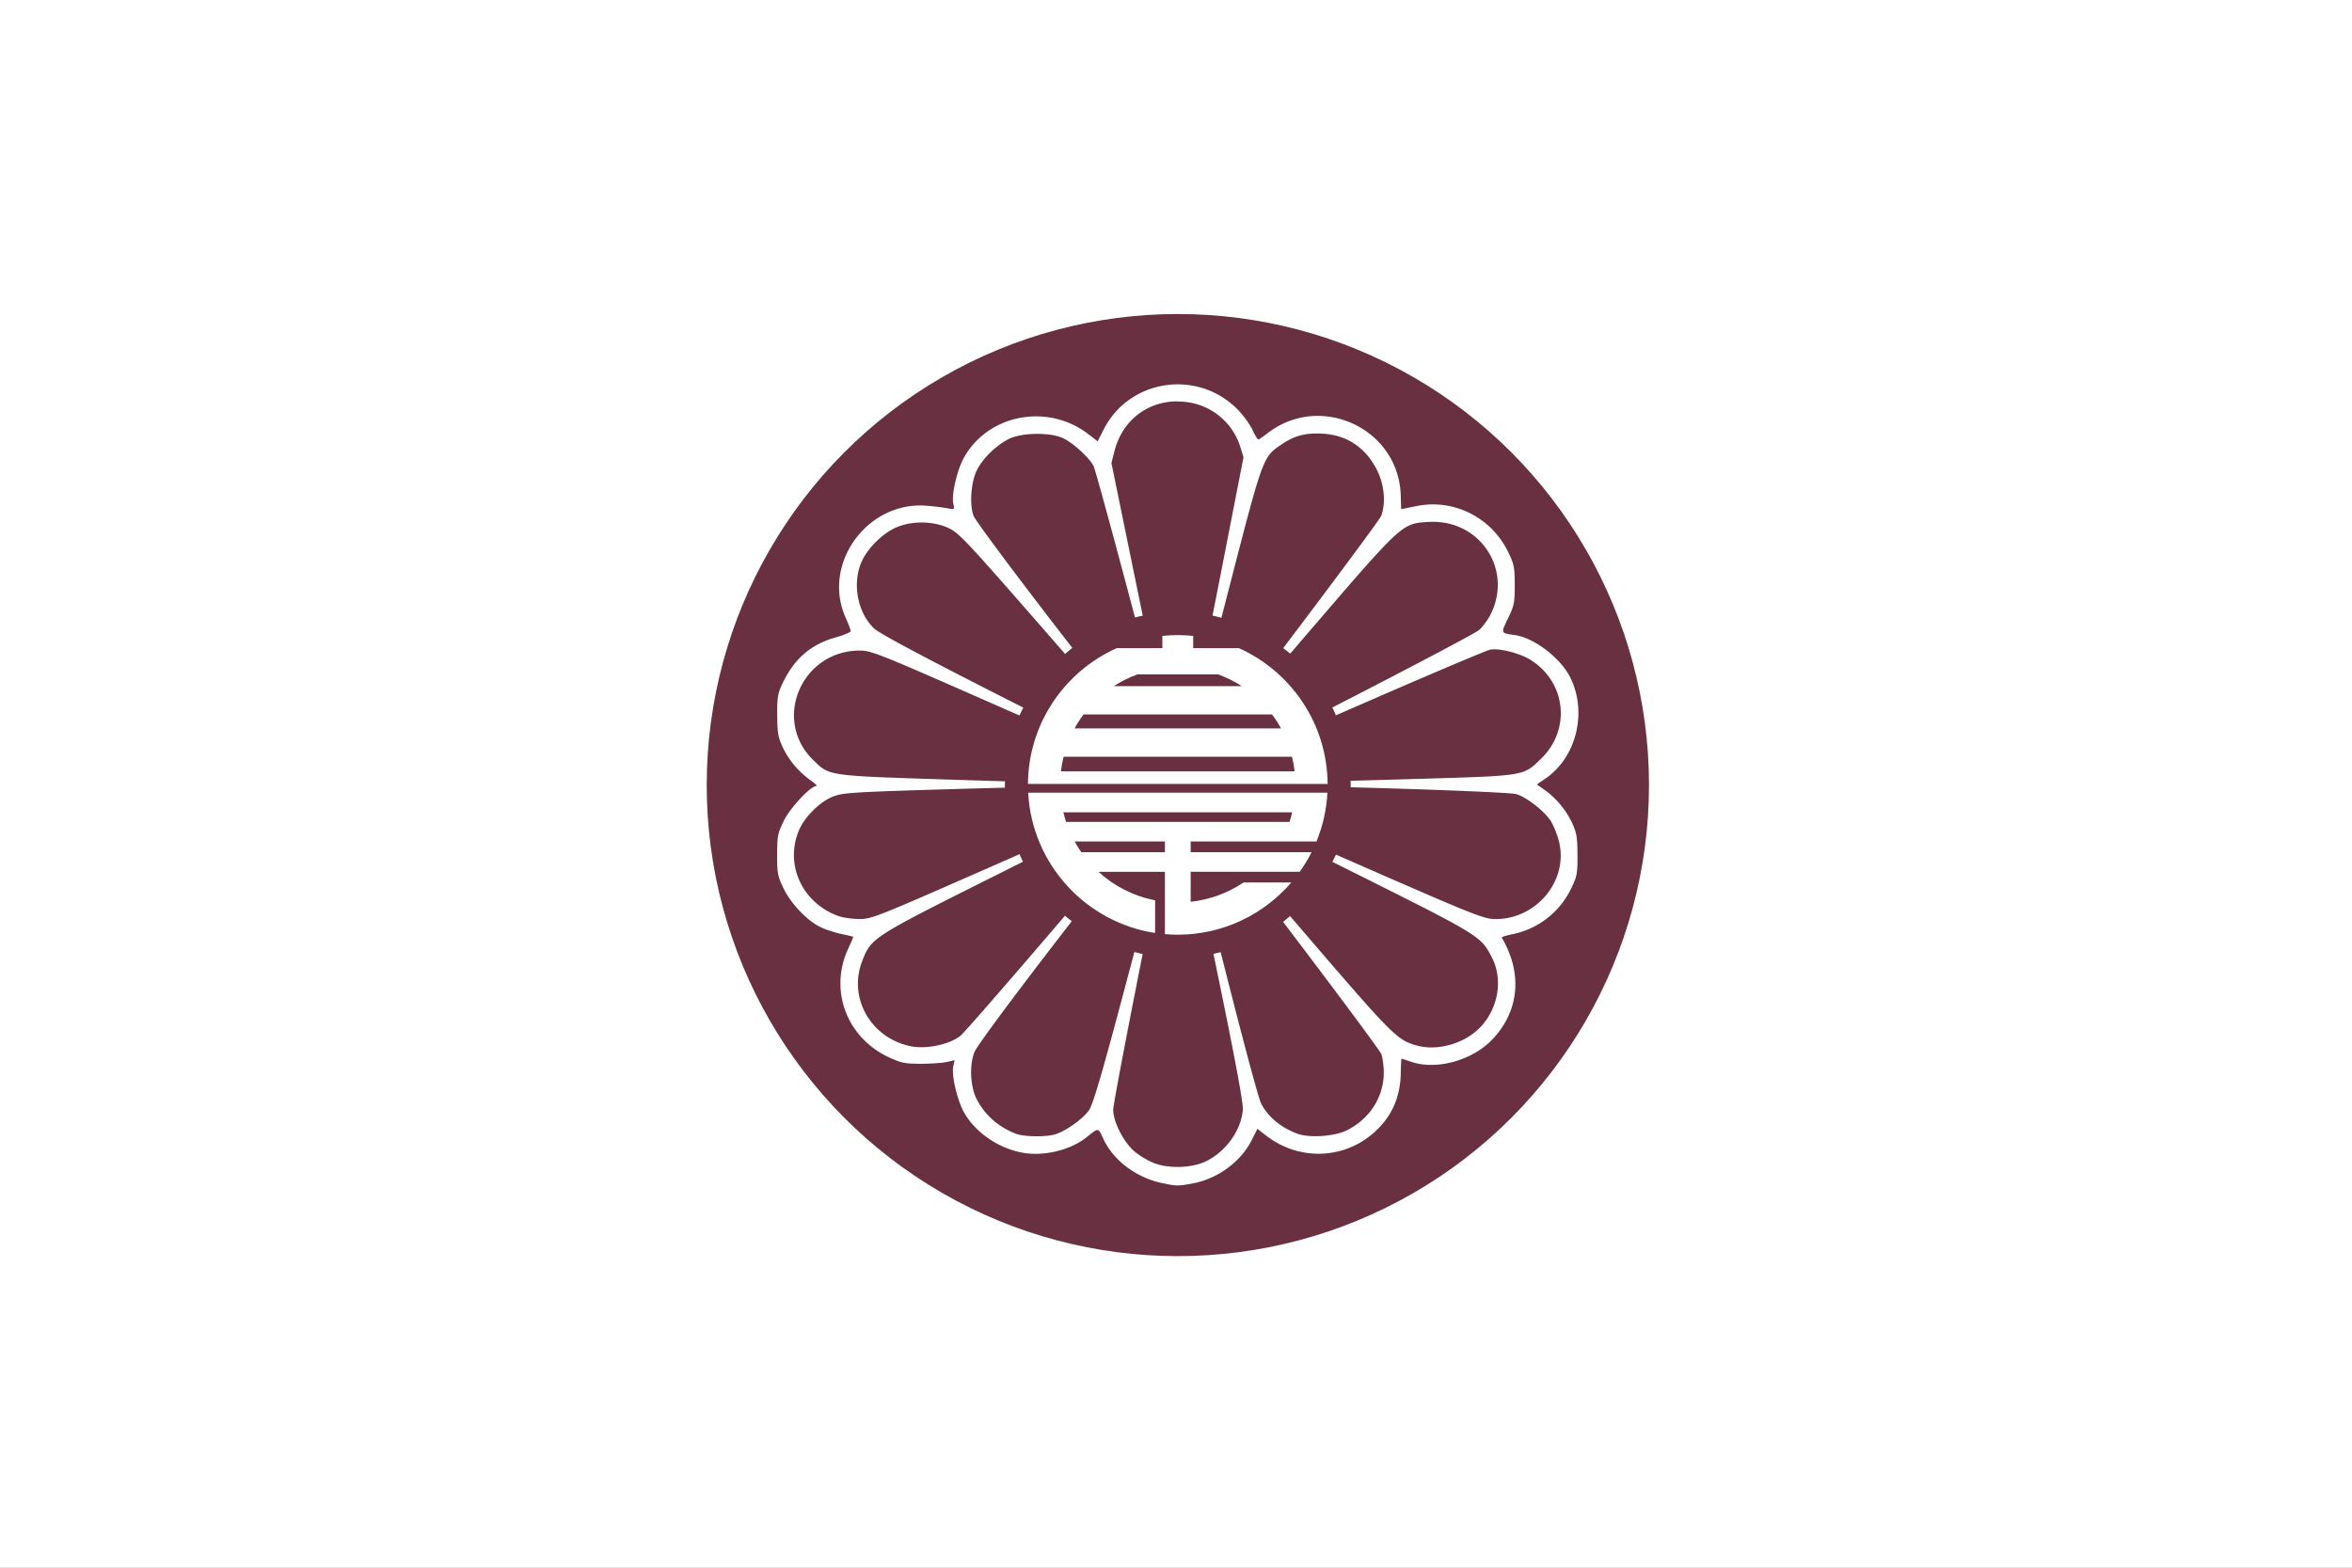 <?xml version="1.0" encoding="UTF-8" standalone="no"?>
<!-- Created with Inkscape (http://www.inkscape.org/) -->

<svg
   xmlns:dc="http://purl.org/dc/elements/1.1/"
   xmlns:cc="http://creativecommons.org/ns#"
   xmlns:rdf="http://www.w3.org/1999/02/22-rdf-syntax-ns#"
   xmlns:svg="http://www.w3.org/2000/svg"
   xmlns="http://www.w3.org/2000/svg"
   xmlns:sodipodi="http://sodipodi.sourceforge.net/DTD/sodipodi-0.dtd"
   xmlns:inkscape="http://www.inkscape.org/namespaces/inkscape"
   width="238.125mm"
   height="158.75mm"
   viewBox="0 0 238.125 158.75"
   version="1.1"
   id="svg8"
   inkscape:version="0.92.5 (2060ec1f9f, 2020-04-08)"
   sodipodi:docname="honest-japan-flag.svg">
  <rect x="0" y="0" width="238.125" height="158.75" fill="#808080" stroke="none"/>
  <defs
     id="defs2" />
  <sodipodi:namedview
     id="base"
     pagecolor="#ffffff"
     bordercolor="#666666"
     borderopacity="1.0"
     inkscape:pageopacity="0.0"
     inkscape:pageshadow="2"
     inkscape:zoom="0.7"
     inkscape:cx="449.84947"
     inkscape:cy="356.88134"
     inkscape:document-units="mm"
     inkscape:current-layer="layer1"
     showgrid="false"
     inkscape:window-width="1848"
     inkscape:window-height="1016"
     inkscape:window-x="72"
     inkscape:window-y="27"
     inkscape:window-maximized="1" />
  <g
     inkscape:label="Layer 1"
     inkscape:groupmode="layer"
     id="layer1"
     transform="translate(-105.077,-145.81)">
    <g
       id="g841"
       transform="matrix(0.265,0,0,0.265,105.077,145.81)">
      <rect
         id="rect827"
         width="900"
         height="600"
         x="0"
         y="0"
         style="fill:#ffffff" />
      <circle
         id="circle829"
         r="180"
         cy="300"
         cx="450"
         style="fill:#693042;fill-opacity:1" />
      <g
         transform="matrix(5.353,0,0,5.353,-125.591,-1072.585)"
         id="g845">
        <path
           sodipodi:nodetypes="sccccccccscccccccccccccccccccccsccccccccccccccccccccc"
           inkscape:connector-curvature="0"
           id="path5797"
           d="m 107.522,245.708 c -0.371,0 -0.738,0.019 -1.1,0.056 v 0.875 h -3.261 c -3.708,1.664 -6.305,5.382 -6.332,9.693 h 21.386 c -0.027,-4.311 -2.625,-8.028 -6.332,-9.693 h -3.261 v -0.875 c -0.362,-0.037 -0.729,-0.056 -1.1,-0.056 z m -2.875,2.802 h 5.75 c 0.598,0.217 1.165,0.5 1.69,0.84 h -9.13 c 0.525,-0.34 1.092,-0.623 1.69,-0.84 z m -3.85,2.86 h 13.451 c 0.237,0.317 0.453,0.651 0.644,1 H 100.153 c 0.191,-0.35 0.407,-0.683 0.644,-1 z m -1.426,3.02 h 16.303 c 0.083,0.34 0.146,0.689 0.187,1.044 H 99.183 c 0.04,-0.356 0.103,-0.704 0.187,-1.044 z m -2.527,2.568 c 0.263,5.091 4.111,9.257 9.059,10.014 v -2.333 c -1.542,-0.299 -2.931,-1.018 -4.043,-2.034 h 4.743 v 4.449 c 0.303,0.026 0.61,0.04 0.92,0.04 3.233,0 6.137,-1.446 8.1,-3.725 h -3.411 c -1.098,0.739 -2.382,1.225 -3.77,1.375 v -2.14 c 2.594,0 5.188,0 7.782,0 0.317,-0.443 0.601,-0.911 0.848,-1.4 -2.877,0 -5.753,0 -8.63,0 v -0.765 c 2.993,0 5.987,0 8.98,0 0.444,-1.084 0.715,-2.257 0.779,-3.483 z m 2.513,1.398 h 16.332 c -0.055,0.232 -0.12,0.461 -0.193,0.685 H 99.549 c -0.074,-0.224 -0.138,-0.453 -0.193,-0.685 z m 0.801,2.085 h 6.445 v 0.765 h -5.969 c -0.171,-0.246 -0.33,-0.501 -0.475,-0.765 z"
           style="color:#000000;font-style:normal;font-variant:normal;font-weight:normal;font-stretch:normal;font-size:medium;line-height:normal;font-family:sans-serif;font-variant-ligatures:normal;font-variant-position:normal;font-variant-caps:normal;font-variant-numeric:normal;font-variant-alternates:normal;font-feature-settings:normal;text-indent:0;text-align:start;text-decoration:none;text-decoration-line:none;text-decoration-style:solid;text-decoration-color:#000000;letter-spacing:normal;word-spacing:normal;text-transform:none;writing-mode:lr-tb;direction:ltr;text-orientation:mixed;dominant-baseline:auto;baseline-shift:baseline;text-anchor:start;white-space:normal;shape-padding:0;clip-rule:nonzero;display:inline;overflow:visible;visibility:visible;opacity:1;isolation:auto;mix-blend-mode:normal;color-interpolation:sRGB;color-interpolation-filters:linearRGB;solid-color:#000000;solid-opacity:1;vector-effect:none;fill:#ffffff;fill-opacity:1;fill-rule:nonzero;stroke:none;stroke-width:2.3;stroke-linecap:butt;stroke-linejoin:miter;stroke-miterlimit:4;stroke-dasharray:none;stroke-dashoffset:0;stroke-opacity:1;paint-order:markers fill stroke;color-rendering:auto;image-rendering:auto;shape-rendering:auto;text-rendering:auto;enable-background:accumulate" />
        <path
           inkscape:connector-curvature="0"
           id="rect2715"
           d="m 107.582,227.808 c -2.155,-0.022 -4.281,1.11 -5.355,3.233 l -0.424,0.835 -0.645,-0.499 c -2.904,-2.249 -7.169,-1.447 -8.905,1.674 -0.481,0.865 -0.894,2.654 -0.755,3.269 0.096,0.428 0.089,0.434 -0.405,0.337 -0.276,-0.055 -0.947,-0.139 -1.492,-0.183 -4.249,-0.349 -7.511,4.169 -5.779,8.002 0.2,0.442 0.358,0.869 0.353,0.95 -0.005,0.081 -0.489,0.283 -1.075,0.448 -1.763,0.497 -2.942,1.514 -3.774,3.251 -0.355,0.741 -0.4,1.009 -0.393,2.302 0.007,1.249 0.064,1.584 0.39,2.278 0.436,0.927 1.134,1.758 1.981,2.359 0.321,0.228 0.512,0.415 0.424,0.415 -0.409,0 -1.851,1.536 -2.312,2.464 -0.446,0.897 -0.485,1.089 -0.488,2.437 -0.003,1.337 0.039,1.546 0.464,2.422 0.528,1.091 1.698,2.312 2.65,2.762 0.342,0.162 0.994,0.377 1.446,0.475 0.452,0.098 0.841,0.188 0.863,0.201 0.022,0.014 -0.134,0.392 -0.344,0.841 -1.392,2.975 -0.118,6.371 2.914,7.774 0.855,0.396 1.141,0.453 2.251,0.454 0.699,5.3e-4 1.531,-0.055 1.848,-0.126 l 0.577,-0.129 -0.098,0.436 c -0.138,0.616 0.274,2.404 0.755,3.269 0.824,1.481 2.528,2.634 4.308,2.918 1.463,0.233 3.299,-0.219 4.397,-1.082 0.955,-0.75 0.863,-0.757 1.262,0.096 0.71,1.518 2.334,2.742 4.148,3.128 1.067,0.227 1.134,0.23 2.174,0.042 1.787,-0.323 3.451,-1.528 4.234,-3.062 l 0.43,-0.844 0.629,0.487 c 2.334,1.808 5.552,1.706 7.714,-0.243 1.251,-1.129 1.861,-2.501 1.888,-4.255 0.008,-0.549 0.034,-0.998 0.055,-0.998 0.022,0 0.323,0.099 0.673,0.219 1.786,0.617 4.335,-0.074 5.779,-1.566 1.948,-2.013 2.21,-4.747 0.697,-7.296 -0.026,-0.043 0.328,-0.155 0.786,-0.249 1.822,-0.374 3.352,-1.568 4.167,-3.251 0.426,-0.88 0.462,-1.079 0.454,-2.422 -0.007,-1.249 -0.064,-1.581 -0.39,-2.275 -0.431,-0.918 -1.13,-1.757 -1.953,-2.341 l -0.559,-0.397 0.602,-0.409 c 2.231,-1.513 3.027,-4.777 1.769,-7.257 -0.704,-1.388 -2.584,-2.81 -3.961,-2.999 -0.996,-0.137 -0.985,-0.113 -0.467,-1.184 0.437,-0.903 0.482,-1.124 0.482,-2.386 0,-1.252 -0.048,-1.485 -0.467,-2.35 -1.203,-2.485 -3.895,-3.831 -6.565,-3.281 -0.576,0.118 -1.056,0.216 -1.066,0.216 -0.01,0 -0.025,-0.419 -0.037,-0.932 -0.107,-4.808 -5.714,-7.441 -9.528,-4.474 -0.305,0.237 -0.594,0.43 -0.645,0.43 -0.051,0 -0.247,-0.33 -0.436,-0.733 -0.189,-0.403 -0.689,-1.071 -1.112,-1.484 -1.173,-1.148 -2.661,-1.701 -4.136,-1.716 z m -0.092,1.223 c 0.305,3.9e-4 0.617,0.027 0.934,0.084 1.668,0.302 3.061,1.537 3.559,3.155 l 0.23,0.745 -1.584,8.108 c -0.247,1.265 -0.428,2.18 -0.627,3.189 a 12.343,12.343 0 0 1 0.633,0.162 l 0.402,-1.56 c 2.605,-10.097 2.535,-9.9 3.93,-10.842 0.79,-0.534 1.503,-0.757 2.481,-0.757 0.14,-6e-5 0.285,0.006 0.436,0.015 1.757,0.101 3.135,1.058 3.912,2.713 0.469,1 0.57,2.216 0.258,3.128 -0.085,0.25 -3.773,5.195 -7.007,9.466 a 12.343,12.343 0 0 1 0.501,0.393 c 0.537,-0.626 0.946,-1.105 1.523,-1.776 6.491,-7.552 6.442,-7.508 8.349,-7.624 0.114,-0.007 0.226,-0.01 0.338,-0.009 3.462,0.015 5.671,3.513 4.072,6.647 -0.177,0.347 -0.531,0.826 -0.786,1.064 -0.253,0.236 -5.886,3.188 -10.489,5.541 a 12.343,12.343 0 0 1 0.251,0.561 c 1.093,-0.476 1.218,-0.53 2.448,-1.066 4.442,-1.935 8.291,-3.562 8.555,-3.618 0.077,-0.016 0.169,-0.026 0.27,-0.027 0.709,-0.01 1.926,0.325 2.601,0.742 2.554,1.578 2.927,4.969 0.777,7.062 -1.278,1.244 -1.113,1.217 -8.576,1.439 -1.639,0.049 -3.402,0.098 -5.025,0.142 a 12.343,12.343 0 0 1 0.01,0.291 12.343,12.343 0 0 1 -0.009,0.172 c 5.186,0.132 11.416,0.371 11.822,0.487 0.704,0.202 1.955,1.165 2.432,1.872 0.202,0.3 0.474,0.956 0.605,1.457 0.731,2.799 -1.566,5.619 -4.554,5.592 -0.754,-0.007 -1.502,-0.298 -7.83,-3.059 -1.233,-0.538 -2.41,-1.054 -3.523,-1.544 a 12.343,12.343 0 0 1 -0.251,0.519 c 0.516,0.257 0.869,0.433 1.465,0.731 9.122,4.557 9.138,4.567 9.93,6.121 0.815,1.599 0.419,3.725 -0.94,5.054 -1.113,1.089 -2.979,1.601 -4.409,1.211 -1.404,-0.383 -1.729,-0.705 -7.56,-7.489 -0.567,-0.66 -0.978,-1.138 -1.509,-1.757 a 12.343,12.343 0 0 1 -0.498,0.412 c 3.235,4.254 6.931,9.196 7.018,9.452 0.093,0.274 0.17,0.868 0.169,1.319 -0.005,1.745 -1.01,3.304 -2.65,4.117 -0.861,0.427 -2.647,0.55 -3.5,0.24 -1.175,-0.427 -2.089,-1.183 -2.598,-2.146 -0.221,-0.419 -1.662,-5.914 -2.892,-10.818 a 12.343,12.343 0 0 1 -0.516,0.116 c 0.127,0.617 0.216,1.048 0.35,1.699 1.241,6.036 1.788,8.99 1.747,9.448 -0.131,1.466 -1.196,2.955 -2.613,3.657 -0.985,0.488 -2.651,0.552 -3.716,0.141 -0.418,-0.161 -1.036,-0.527 -1.376,-0.811 -0.788,-0.66 -1.537,-2.109 -1.547,-2.999 -0.004,-0.332 1.097,-6.065 2.101,-11.115 a 12.343,12.343 0 0 1 -0.589,-0.15 c -0.273,1.028 -0.54,2.036 -0.895,3.365 -1.455,5.457 -2.068,7.534 -2.346,7.933 -0.438,0.63 -1.692,1.518 -2.441,1.728 -0.69,0.194 -2.205,0.167 -2.767,-0.048 -1.242,-0.476 -2.194,-1.308 -2.791,-2.44 -0.475,-0.9 -0.553,-2.45 -0.175,-3.396 0.164,-0.409 2.591,-3.693 6.009,-8.126 l 0.937,-1.215 a 12.343,12.343 0 0 1 -0.486,-0.387 c -3.212,3.764 -7.131,8.292 -7.44,8.55 -0.754,0.632 -2.445,0.994 -3.568,0.766 -2.834,-0.575 -4.474,-3.434 -3.473,-6.052 0.643,-1.682 0.701,-1.721 9.23,-5.992 0.843,-0.422 1.468,-0.734 2.254,-1.128 a 12.343,12.343 0 0 1 -0.242,-0.54 c -0.986,0.433 -1.645,0.724 -2.94,1.292 -7.308,3.211 -7.654,3.346 -8.524,3.336 -0.499,-0.006 -1.157,-0.1 -1.464,-0.21 -2.609,-0.938 -3.87,-3.721 -2.794,-6.175 0.414,-0.945 1.508,-2.013 2.423,-2.362 0.714,-0.272 1.434,-0.316 8.632,-0.529 1.241,-0.037 2.457,-0.07 3.623,-0.1 a 12.343,12.343 0 0 1 -0.007,-0.202 12.343,12.343 0 0 1 0.013,-0.251 c -1.222,-0.036 -2.499,-0.075 -3.809,-0.117 -8.985,-0.288 -8.701,-0.249 -9.894,-1.415 -2.926,-2.863 -0.815,-7.801 3.335,-7.801 0.784,0 1.379,0.233 7.646,2.984 1.631,0.716 2.573,1.131 3.753,1.65 a 12.343,12.343 0 0 1 0.272,-0.562 c -0.572,-0.29 -1.111,-0.561 -1.716,-0.869 -5.547,-2.819 -8.561,-4.431 -8.926,-4.775 -1.197,-1.128 -1.589,-3.242 -0.887,-4.796 0.432,-0.958 1.519,-2.024 2.472,-2.428 0.556,-0.236 1.203,-0.351 1.848,-0.346 0.645,0.006 1.29,0.133 1.833,0.378 0.764,0.345 1.236,0.845 6.43,6.791 0.666,0.763 1.308,1.5 1.929,2.214 a 12.343,12.343 0 0 1 0.517,-0.431 c -0.349,-0.45 -0.671,-0.864 -1.037,-1.338 -3.198,-4.145 -5.905,-7.787 -6.015,-8.093 -0.302,-0.833 -0.177,-2.45 0.255,-3.287 0.433,-0.839 1.358,-1.738 2.257,-2.194 0.472,-0.239 1.237,-0.362 1.999,-0.367 0.762,-0.004 1.517,0.111 1.962,0.346 0.726,0.382 1.785,1.362 2.088,1.935 0.128,0.241 1.696,6.028 2.96,10.823 a 12.343,12.343 0 0 1 0.556,-0.125 c -0.255,-1.246 -0.308,-1.496 -0.676,-3.293 l -1.56,-7.609 0.227,-0.881 c 0.565,-2.165 2.346,-3.519 4.48,-3.516 z"
           style="display:inline;opacity:1;fill:#ffffff;fill-opacity:1;stroke:#60441c;stroke-width:0;stroke-linecap:round;stroke-linejoin:miter;stroke-miterlimit:4;stroke-dasharray:none;stroke-opacity:1" />
      </g>
    </g>
  </g>
</svg>
